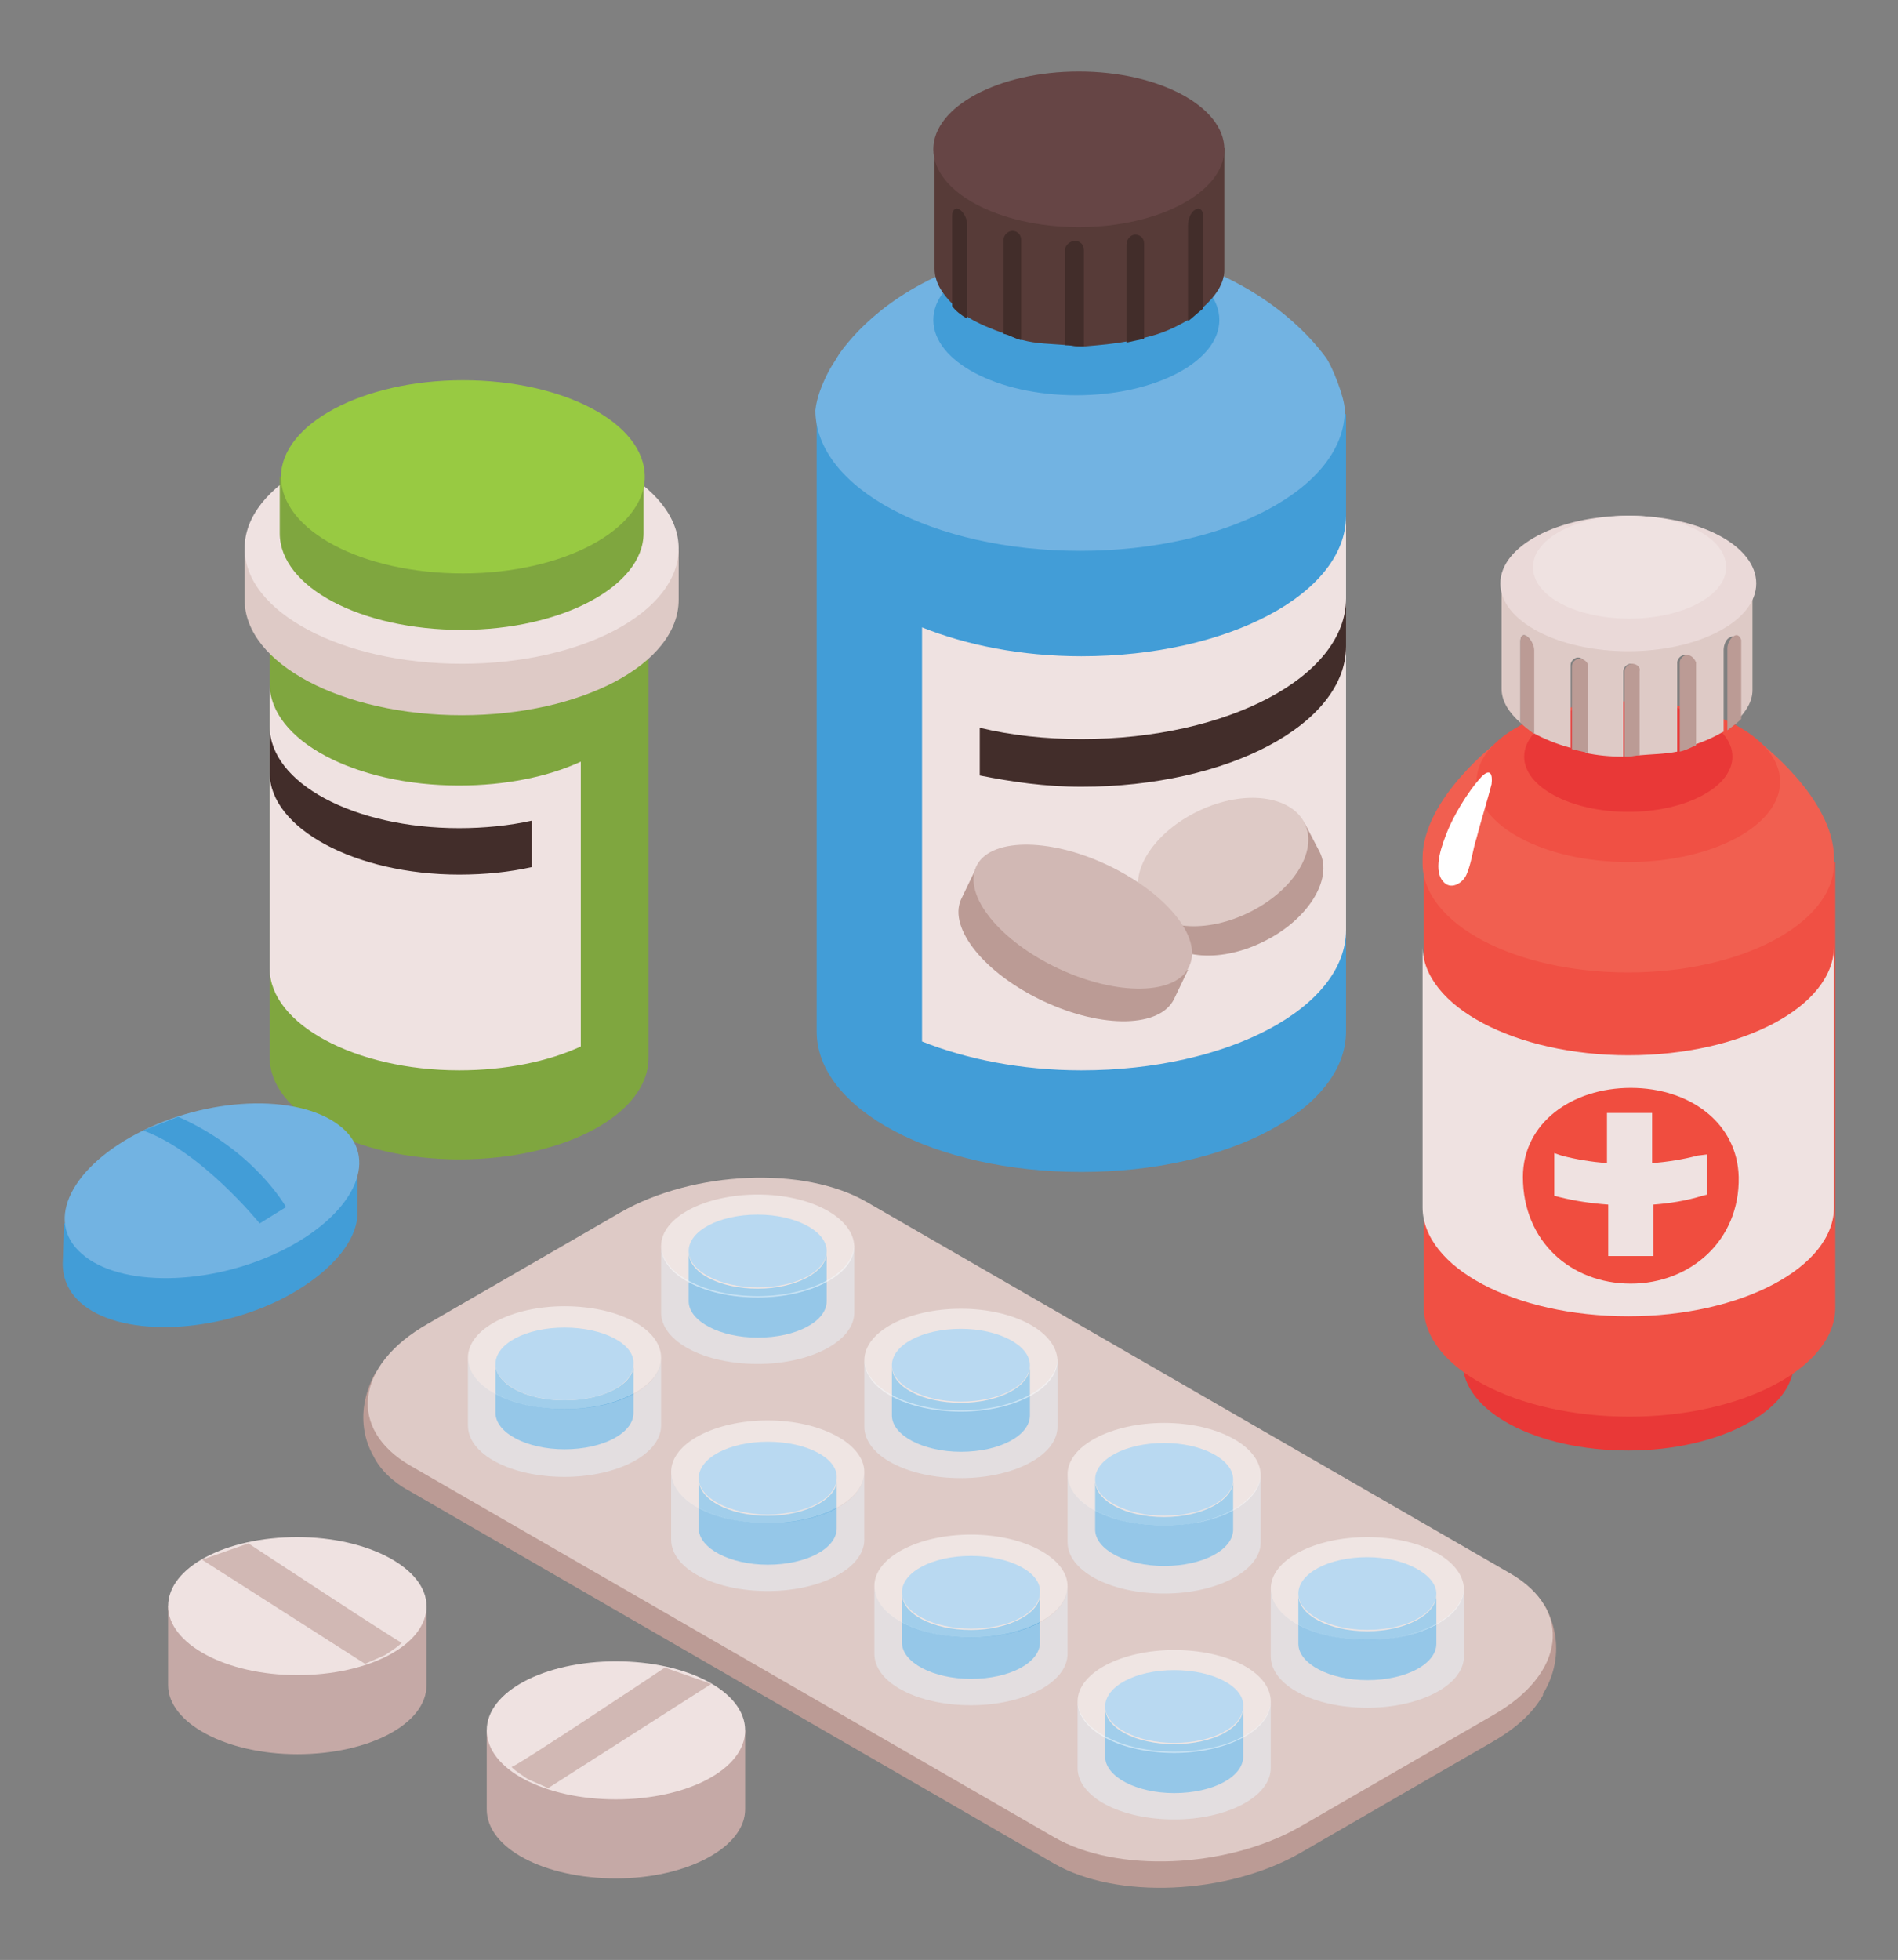<?xml version="1.0" encoding="utf-8"?>
<!-- Generator: Adobe Illustrator 27.2.0, SVG Export Plug-In . SVG Version: 6.00 Build 0)  -->
<svg version="1.1" id="Layer_1" xmlns="http://www.w3.org/2000/svg" xmlns:xlink="http://www.w3.org/1999/xlink" x="0px" y="0px"
	 viewBox="0 0 151.3 156.2" style="enable-background:new 0 0 151.3 156.2;" xml:space="preserve">
<rect x="0" y="0" width="151.3" height="156.2" fill="#808080" stroke="none"/>
<style type="text/css">
	.st0{fill:#595959;}
	.st1{fill:#FFFFFF;}
	.st2{fill-rule:evenodd;clip-rule:evenodd;fill:#595959;}
	.st3{fill:#DE2B38;}
	.st4{fill:#298C43;}
	.st5{fill:#7E8DAD;}
	.st6{fill-rule:evenodd;clip-rule:evenodd;fill:#FFFFFF;}
	.st7{fill:#A7A9AC;}
	.st8{fill:#EF3E3D;}
	.st9{fill:#010101;}
	.st10{fill:url(#XMLID_00000026864312312399527920000000634398836223180479_);}
	.st11{fill:#AAD2DC;}
	.st12{fill:#D3E3EB;}
	.st13{fill:url(#XMLID_00000082355508160013058700000000821616377366635966_);}
	.st14{fill:url(#XMLID_00000147936103719449773610000006330422685435319434_);}
	.st15{fill:url(#XMLID_00000109744008712510430440000012777785741285730991_);}
	.st16{fill:url(#XMLID_00000013871266344965673580000003875844149928119449_);}
	.st17{fill:#AF76B2;}
	.st18{fill:none;stroke:#24326A;stroke-linecap:round;}
	.st19{fill:#24326A;}
	.st20{fill:none;stroke:#FFFFFF;stroke-linecap:round;}
	.st21{fill:#BB9B95;}
	.st22{fill:#DECAC6;}
	.st23{fill:#429DD7;}
	.st24{fill:#72B3E2;}
	.st25{opacity:0.5;fill:#E8F2FB;}
	.st26{opacity:0.5;fill:#FFFFFF;}
	.st27{fill:#E93837;}
	.st28{fill:#F05044;}
	.st29{fill:#EFE2E1;}
	.st30{fill:#F15F50;}
	.st31{fill:#EAD9D8;}
	.st32{fill:#F04D3F;}
	.st33{fill:#422D2A;}
	.st34{fill:#573B38;}
	.st35{fill:#664545;}
	.st36{fill:#D1B8B4;}
	.st37{fill:#C5A9A6;}
	.st38{fill:#7FA63F;}
	.st39{fill:#98CA42;}
</style>
<g>
	<g>
		<path class="st21" d="M123.1,127.9l-1.1,0.7c-0.4-0.4-0.9-0.8-1.5-1.1L69.1,97.9c-5-2.9-13.8-2.5-19.6,0.8l-15.4,8.9
			c-1.2,0.7-2.2,1.5-3,2.4l-1.1-0.7c0,0-2.2,3.3-0.2,6.8c0,0,0,0,0,0c0.5,1,1.5,2,2.8,2.7L84,148.5c5,2.9,13.8,2.5,19.6-0.8
			l15.4-8.9c1.9-1.1,3.2-2.3,4-3.7c0,0,0,0,0-0.1C125.3,131.2,123.1,127.9,123.1,127.9z"/>
		<path class="st22" d="M84,146.4l-51.3-29.6c-5-2.9-4.4-8,1.4-11.3l15.4-8.9c5.8-3.3,14.6-3.7,19.6-0.8l51.3,29.6
			c5,2.9,4.4,8-1.4,11.3l-15.4,8.9C97.8,148.9,89,149.3,84,146.4z"/>
		<g>
			<g>
				<g>
					<path class="st23" d="M45,111.6c-3.1,0-5.5-1.3-5.5-2.9v3.9c0,1.6,2.5,2.9,5.5,2.9c3.1,0,5.5-1.3,5.5-2.9v-3.9
						C50.6,110.3,48.1,111.6,45,111.6z"/>
					<path class="st24" d="M45,105.8c-3.1,0-5.5,1.3-5.5,2.9c0,1.6,2.5,2.9,5.5,2.9c3.1,0,5.5-1.3,5.5-2.9
						C50.6,107.1,48.1,105.8,45,105.8z"/>
				</g>
				<g>
					<path class="st25" d="M45,112.3c-4.2,0-7.7-1.8-7.7-4.1v5.4c0,2.3,3.4,4.1,7.7,4.1c4.2,0,7.7-1.8,7.7-4.1v-5.4
						C52.7,110.5,49.3,112.3,45,112.3z"/>
					<path class="st26" d="M45,104.1c-4.2,0-7.7,1.8-7.7,4.1c0,2.3,3.4,4.1,7.7,4.1c4.2,0,7.7-1.8,7.7-4.1
						C52.7,105.9,49.3,104.1,45,104.1z"/>
				</g>
			</g>
			<g>
				<g>
					<path class="st23" d="M60.4,102.7c-3.1,0-5.5-1.3-5.5-2.9v3.9c0,1.6,2.5,2.9,5.5,2.9c3.1,0,5.5-1.3,5.5-2.9v-3.9
						C65.9,101.4,63.4,102.7,60.4,102.7z"/>
					<path class="st24" d="M60.4,96.8c-3.1,0-5.5,1.3-5.5,2.9c0,1.6,2.5,2.9,5.5,2.9c3.1,0,5.5-1.3,5.5-2.9
						C65.9,98.1,63.4,96.8,60.4,96.8z"/>
				</g>
				<g>
					<path class="st25" d="M60.4,103.3c-4.2,0-7.7-1.8-7.7-4.1v5.4c0,2.3,3.4,4.1,7.7,4.1c4.2,0,7.7-1.8,7.7-4.1v-5.4
						C68,101.5,64.6,103.3,60.4,103.3z"/>
					<path class="st26" d="M60.4,95.2c-4.2,0-7.7,1.8-7.7,4.1c0,2.3,3.4,4.1,7.7,4.1c4.2,0,7.7-1.8,7.7-4.1
						C68,97,64.6,95.2,60.4,95.2z"/>
				</g>
			</g>
			<g>
				<g>
					<path class="st23" d="M61.2,120.8c-3.1,0-5.5-1.3-5.5-2.9v3.9c0,1.6,2.5,2.9,5.5,2.9c3.1,0,5.5-1.3,5.5-2.9v-3.9
						C66.8,119.4,64.3,120.8,61.2,120.8z"/>
					<path class="st24" d="M61.2,114.9c-3.1,0-5.5,1.3-5.5,2.9c0,1.6,2.5,2.9,5.5,2.9c3.1,0,5.5-1.3,5.5-2.9
						C66.8,116.2,64.3,114.9,61.2,114.9z"/>
				</g>
				<g>
					<path class="st25" d="M61.2,121.4c-4.2,0-7.7-1.8-7.7-4.1v5.4c0,2.3,3.4,4.1,7.7,4.1c4.2,0,7.7-1.8,7.7-4.1v-5.4
						C68.9,119.6,65.5,121.4,61.2,121.4z"/>
					<path class="st26" d="M61.2,113.2c-4.2,0-7.7,1.8-7.7,4.1c0,2.3,3.4,4.1,7.7,4.1c4.2,0,7.7-1.8,7.7-4.1
						C68.9,115.1,65.5,113.2,61.2,113.2z"/>
				</g>
			</g>
			<g>
				<g>
					<path class="st23" d="M76.6,111.8c-3.1,0-5.5-1.3-5.5-2.9v3.9c0,1.6,2.5,2.9,5.5,2.9c3.1,0,5.5-1.3,5.5-2.9v-3.9
						C82.1,110.5,79.6,111.8,76.6,111.8z"/>
					<path class="st24" d="M76.6,105.9c-3.1,0-5.5,1.3-5.5,2.9c0,1.6,2.5,2.9,5.5,2.9c3.1,0,5.5-1.3,5.5-2.9
						C82.1,107.2,79.6,105.9,76.6,105.9z"/>
				</g>
				<g>
					<path class="st25" d="M76.6,112.4c-4.2,0-7.7-1.8-7.7-4.1v5.4c0,2.3,3.4,4.1,7.7,4.1c4.2,0,7.7-1.8,7.7-4.1v-5.4
						C84.2,110.6,80.8,112.4,76.6,112.4z"/>
					<path class="st26" d="M76.6,104.3c-4.2,0-7.7,1.8-7.7,4.1c0,2.3,3.4,4.1,7.7,4.1c4.2,0,7.7-1.8,7.7-4.1
						C84.2,106.1,80.8,104.3,76.6,104.3z"/>
				</g>
			</g>
		</g>
		<g>
			<g>
				<g>
					<path class="st23" d="M77.4,129.9c-3.1,0-5.5-1.3-5.5-2.9v3.9c0,1.6,2.5,2.9,5.5,2.9c3.1,0,5.5-1.3,5.5-2.9v-3.9
						C83,128.5,80.5,129.9,77.4,129.9z"/>
					<path class="st24" d="M77.4,124c-3.1,0-5.5,1.3-5.5,2.9c0,1.6,2.5,2.9,5.5,2.9c3.1,0,5.5-1.3,5.5-2.9
						C83,125.3,80.5,124,77.4,124z"/>
				</g>
				<g>
					<path class="st25" d="M77.4,130.5c-4.2,0-7.7-1.8-7.7-4.1v5.4c0,2.3,3.4,4.1,7.7,4.1c4.2,0,7.7-1.8,7.7-4.1v-5.4
						C85.1,128.7,81.7,130.5,77.4,130.5z"/>
					<path class="st26" d="M77.4,122.3c-4.2,0-7.7,1.8-7.7,4.1c0,2.3,3.4,4.1,7.7,4.1c4.2,0,7.7-1.8,7.7-4.1
						C85.1,124.2,81.7,122.3,77.4,122.3z"/>
				</g>
			</g>
			<g>
				<g>
					<path class="st23" d="M92.8,120.9c-3.1,0-5.5-1.3-5.5-2.9v3.9c0,1.6,2.5,2.9,5.5,2.9c3.1,0,5.5-1.3,5.5-2.9V118
						C98.3,119.6,95.8,120.9,92.8,120.9z"/>
					<path class="st24" d="M92.8,115c-3.1,0-5.5,1.3-5.5,2.9c0,1.6,2.5,2.9,5.5,2.9c3.1,0,5.5-1.3,5.5-2.9
						C98.3,116.3,95.8,115,92.8,115z"/>
				</g>
				<g>
					<path class="st25" d="M92.8,121.6c-4.2,0-7.7-1.8-7.7-4.1v5.4c0,2.3,3.4,4.1,7.7,4.1c4.2,0,7.7-1.8,7.7-4.1v-5.4
						C100.4,119.7,97,121.6,92.8,121.6z"/>
					<path class="st26" d="M92.8,113.4c-4.2,0-7.7,1.8-7.7,4.1c0,2.3,3.4,4.1,7.7,4.1c4.2,0,7.7-1.8,7.7-4.1
						C100.4,115.2,97,113.4,92.8,113.4z"/>
				</g>
			</g>
			<g>
				<g>
					<path class="st23" d="M93.6,139c-3.1,0-5.5-1.3-5.5-2.9v3.9c0,1.6,2.5,2.9,5.5,2.9c3.1,0,5.5-1.3,5.5-2.9V136
						C99.2,137.7,96.7,139,93.6,139z"/>
					<path class="st24" d="M93.6,133.1c-3.1,0-5.5,1.3-5.5,2.9c0,1.6,2.5,2.9,5.5,2.9c3.1,0,5.5-1.3,5.5-2.9
						C99.2,134.4,96.7,133.1,93.6,133.1z"/>
				</g>
				<g>
					<path class="st25" d="M93.6,139.6c-4.2,0-7.7-1.8-7.7-4.1v5.4c0,2.3,3.4,4.1,7.7,4.1c4.2,0,7.7-1.8,7.7-4.1v-5.4
						C101.3,137.8,97.9,139.6,93.6,139.6z"/>
					<path class="st26" d="M93.6,131.5c-4.2,0-7.7,1.8-7.7,4.1c0,2.3,3.4,4.1,7.7,4.1c4.2,0,7.7-1.8,7.7-4.1
						C101.3,133.3,97.9,131.5,93.6,131.5z"/>
				</g>
			</g>
			<g>
				<g>
					<path class="st23" d="M109,130c-3.1,0-5.5-1.3-5.5-2.9v3.9c0,1.6,2.5,2.9,5.5,2.9c3.1,0,5.5-1.3,5.5-2.9v-3.9
						C114.5,128.7,112,130,109,130z"/>
					<path class="st24" d="M109,124.1c-3.1,0-5.5,1.3-5.5,2.9c0,1.6,2.5,2.9,5.5,2.9c3.1,0,5.5-1.3,5.5-2.9
						C114.5,125.5,112,124.1,109,124.1z"/>
				</g>
				<g>
					<path class="st25" d="M109,130.7c-4.2,0-7.7-1.8-7.7-4.1v5.4c0,2.3,3.4,4.1,7.7,4.1c4.2,0,7.7-1.8,7.7-4.1v-5.4
						C116.6,128.8,113.2,130.7,109,130.7z"/>
					<path class="st26" d="M109,122.5c-4.2,0-7.7,1.8-7.7,4.1c0,2.3,3.4,4.1,7.7,4.1c4.2,0,7.7-1.8,7.7-4.1
						C116.6,124.3,113.2,122.5,109,122.5z"/>
				</g>
			</g>
		</g>
	</g>
	<g>
		<path class="st27" d="M129.8,101.6c-7.3,0-13.2,3.2-13.2,7c0,3.9,5.9,7,13.2,7c7.3,0,13.2-3.2,13.2-7
			C143.1,104.7,137.2,101.6,129.8,101.6z"/>
		<path class="st28" d="M113.5,68.7v35.5c0,4.8,7.3,8.7,16.4,8.7c9,0,16.4-3.9,16.4-8.7V68.7H113.5z"/>
		<path class="st29" d="M129.8,84.1c-9,0-16.4-3.9-16.4-8.7v20.8c0,4.8,7.3,8.7,16.4,8.7c9,0,16.4-3.9,16.4-8.7V75.4
			C146.2,80.2,138.9,84.1,129.8,84.1z"/>
		<path class="st30" d="M146.2,68.4c0-4.8-6-9.3-6-9.3l-2.2,2.2c-2.4-0.8-5.2-1.2-8.2-1.2c-3,0-5.8,0.5-8.2,1.2l-2.2-2.2
			c0,0-6,4.5-6,9.3c0,0,0,0.3,0,0.4c0,4.8,7.3,8.7,16.4,8.7c9,0,16.4-3.9,16.4-8.7C146.2,68.6,146.2,68.4,146.2,68.4z"/>
		<path class="st28" d="M129.8,55.9c-6.7,0-12.1,2.9-12.1,6.4c0,3.5,5.4,6.4,12.1,6.4c6.7,0,12.1-2.9,12.1-6.4
			C141.9,58.8,136.5,55.9,129.8,55.9z"/>
		<ellipse class="st27" cx="129.8" cy="60.3" rx="8.3" ry="4.4"/>
		<g>
			<path class="st22" d="M119.7,46.5v8.4c0,1,0.6,1.9,1.5,2.7v-6.5c0-0.4,0.2-0.6,0.5-0.4c0.3,0.2,0.5,0.6,0.5,1v6.7
				c0.9,0.5,1.9,0.9,3,1.2v-6.6c0-0.3,0.3-0.6,0.6-0.6c0.3,0,0.6,0.3,0.6,0.6V60c0.9,0.2,1.9,0.3,3,0.3v-6.8c0-0.3,0.3-0.6,0.6-0.6
				c0.3,0,0.6,0.3,0.6,0.6v6.7c1.1-0.1,2.1-0.1,3.1-0.3v-7.1c0-0.3,0.3-0.6,0.6-0.6c0.3,0,0.6,0.3,0.6,0.6v6.6
				c1-0.3,1.8-0.7,2.5-1.1v-6.5c0-0.4,0.2-0.9,0.5-1c0.3-0.2,0.5,0,0.5,0.4v6.3c0.8-0.8,1.3-1.6,1.3-2.5v-8.4H119.7z"/>
			<path class="st21" d="M130.1,52.9c-0.3,0-0.6,0.3-0.6,0.6v6.8c0.1,0,0.2,0,0.3,0c0.3,0,0.6-0.1,0.9-0.1v-6.7
				C130.8,53.2,130.5,52.9,130.1,52.9z"/>
			<path class="st21" d="M125.9,52.5c-0.3,0-0.6,0.3-0.6,0.6v6.6c0.4,0.1,0.8,0.2,1.3,0.3v-6.9C126.6,52.8,126.3,52.5,125.9,52.5z"
				/>
			<path class="st21" d="M134.5,52.2c-0.3,0-0.6,0.3-0.6,0.6v7.1c0.5-0.1,0.8-0.3,1.3-0.5v-6.6C135.1,52.5,134.8,52.2,134.5,52.2z"
				/>
			<path class="st21" d="M138.2,50.7c-0.3,0.2-0.5,0.6-0.5,1v6.5c0.4-0.3,0.8-0.6,1.1-0.9v-6.3C138.7,50.7,138.5,50.5,138.2,50.7z"
				/>
			<path class="st21" d="M121.7,50.7c-0.3-0.2-0.5,0-0.5,0.4v6.5c0.3,0.3,0.7,0.6,1.1,0.9v-6.7C122.3,51.4,122,50.9,121.7,50.7z"/>
		</g>
		<path class="st31" d="M129.8,41.1c-5.6,0-10.2,2.4-10.2,5.4c0,3,4.6,5.4,10.2,5.4c5.6,0,10.2-2.4,10.2-5.4
			C140,43.5,135.5,41.1,129.8,41.1z"/>
		<path class="st29" d="M129.9,41.1c-4.2,0-7.7,1.8-7.7,4.1c0,2.3,3.4,4.1,7.7,4.1c4.2,0,7.7-1.8,7.7-4.1
			C137.6,42.9,134.2,41.1,129.9,41.1z"/>
		<path class="st1" d="M118.1,61.9c-1.2,1.3-2.3,3.3-2.7,4.3c-0.4,1-1.2,3-0.4,4c0.6,0.8,1.6,0.2,1.9-0.5c0.4-0.9,0.5-2,0.8-2.9
			c0.3-1.2,0.9-3.1,1.2-4.3C119,61.7,118.8,61.2,118.1,61.9z"/>
		<path class="st32" d="M138.6,93.8c0.1,5.1-3.9,8.5-8.6,8.5c-4.8,0-8.6-3.4-8.6-8.5c0-4.3,3.9-7.1,8.6-7.1
			C134.7,86.7,138.5,89.5,138.6,93.8z"/>
		<path class="st29" d="M135.3,92.1c-1.1,0.3-2.4,0.5-3.6,0.6v-4h-3.6v4c-1.2-0.1-2.5-0.3-3.6-0.6l-0.6-0.2v3.4l0.4,0.1
			c1.2,0.3,2.5,0.5,3.9,0.6v4.1h3.6v-4.1c1.3-0.1,2.6-0.3,3.9-0.7l0.4-0.1V92L135.3,92.1z"/>
	</g>
	<g>
		<g>
			<path class="st23" d="M107.3,33v49.2c0,6.2-9.4,11.2-21.1,11.2c-11.7,0-21.1-5-21.1-11.2l0-49.4L107.3,33z"/>
		</g>
		<g>
			<path class="st29" d="M73.5,50c3.5,1.4,7.9,2.3,12.7,2.3c11.7,0,21.1-5,21.1-11.2v33c0,6.2-9.4,11.2-21.1,11.2
				c-4.8,0-9.2-0.9-12.7-2.3V50z"/>
		</g>
		<path class="st33" d="M78.1,58c2.5,0.6,5.2,0.9,8.1,0.9c11.7,0,21.1-5,21.1-11.2v3.8c0,6.2-9.4,11.2-21.1,11.2
			c-2.9,0-5.6-0.4-8.1-0.9V58z"/>
		<path class="st24" d="M66,29.7L66,29.7c0,0,0.2-0.4,0.6-1c0.1-0.2,0.2-0.3,0.3-0.5c1.5-2.1,5.1-5.9,12.3-7.8
			c2.5-0.7,3.9,0,4.6,1.3c0.8,0,1.6-0.1,2.4-0.1c0.8,0,1.6,0.1,2.4,0.1c0.7-1.3,2.2-2,4.6-1.3c7.4,2.1,11.1,6.2,12.5,8.1
			c0.5,0.7,1.5,3.2,1.5,4.2c0,6.2-9.4,11.2-21.1,11.2c-11.7,0-21.1-5-21.1-11.2C65.1,31.7,65.5,30.7,66,29.7z"/>
		<path class="st23" d="M85.8,19.5c6.3,0,11.4,2.7,11.4,6c0,3.3-5.1,6-11.4,6c-6.3,0-11.4-2.7-11.4-6C74.4,22.2,79.5,19.5,85.8,19.5
			z"/>
		<g>
			<path class="st34" d="M97.6,11.9v9.6c0,1.1-0.7,2.1-1.7,3c-0.4,0.3-0.8,0.7-1.2,1c-1,0.6-2.1,1.1-3.4,1.4
				c-0.5,0.1-0.9,0.2-1.4,0.3c-1.1,0.2-2.2,0.3-3.4,0.4c-0.1,0-0.2,0-0.4,0c-0.4,0-0.7-0.1-1.1-0.1c-1.2-0.1-2.4-0.1-3.5-0.4
				c-0.5-0.1-0.9-0.4-1.4-0.5c-1.1-0.4-2.1-0.8-2.9-1.3c-0.5-0.3-0.9-0.6-1.2-1c-0.9-0.9-1.5-1.8-1.5-2.9v-9.6H97.6z"/>
			<g>
				<path class="st33" d="M85.7,19.2c0.4,0,0.7,0.3,0.7,0.7v7.7c-0.1,0-0.2,0-0.4,0c-0.4,0-0.7-0.1-1.1-0.1v-7.7
					C85,19.5,85.3,19.2,85.7,19.2z"/>
				<path class="st33" d="M90.5,18.7c0.4,0,0.7,0.3,0.7,0.7V27c-0.5,0.1-0.9,0.2-1.4,0.3v-7.8C89.8,19.1,90.1,18.7,90.5,18.7z"/>
				<path class="st33" d="M80.7,18.4c0.4,0,0.7,0.3,0.7,0.7v8c-0.5-0.1-0.9-0.4-1.4-0.5v-7.5C80,18.7,80.4,18.4,80.7,18.4z"/>
				<path class="st33" d="M76.5,16.7c0.3,0.2,0.6,0.7,0.6,1.2v7.5c-0.5-0.3-0.9-0.6-1.2-1v-7.2C75.9,16.7,76.2,16.5,76.5,16.7z"/>
				<path class="st33" d="M95.3,16.7c0.3-0.2,0.6,0,0.6,0.5v7.4c-0.4,0.3-0.8,0.7-1.2,1v-7.6C94.7,17.5,94.9,16.9,95.3,16.7z"/>
			</g>
			<path class="st35" d="M86,5.7c6.4,0,11.6,2.8,11.6,6.2c0,3.4-5.2,6.2-11.6,6.2c-6.4,0-11.6-2.8-11.6-6.2
				C74.4,8.5,79.6,5.7,86,5.7z"/>
		</g>
		<g>
			<path class="st21" d="M96.8,67c2.8-1.3,7.2-1.4,7.2-1.4l1.2,2.3c1.1,2.2-1,5.5-4.6,7.2c-3.5,1.7-7.2,1.3-8.4-0.9L91,71.8
				C91,71.8,94,68.3,96.8,67z"/>
			<path class="st22" d="M99.4,72.8c3.6-1.7,5.7-4.9,4.6-7.2c-1.1-2.2-4.8-2.7-8.4-1c-3.6,1.7-5.7,4.9-4.6,7.2
				C92.1,74,95.8,74.5,99.4,72.8z"/>
		</g>
		<g>
			<path class="st21" d="M79.6,70c2-0.3,4.7,0.2,7.5,1.5c3,1.4,5.2,3.3,6.2,5.1l1.4,0.7l-1.1,2.3c-1.1,2.3-5.7,2.4-10.4,0.2
				c-4.7-2.2-7.6-5.8-6.6-8.1l1.2-2.5L79.6,70z"/>
			<path class="st36" d="M84.4,77.2c4.7,2.2,9.4,2.1,10.4-0.2c1.1-2.3-1.9-5.9-6.6-8.1c-4.7-2.2-9.4-2.1-10.4,0.2
				C76.8,71.4,79.7,75,84.4,77.2z"/>
		</g>
	</g>
	<g>
		<path class="st37" d="M30.5,130.2c-1.8-0.9-4.2-1.4-6.8-1.4c-2.6,0-5,0.5-6.8,1.4l-3.5-2.2v6.3c0,3,4.6,5.5,10.3,5.5
			c5.7,0,10.3-2.4,10.3-5.5V128L30.5,130.2z"/>
		<g>
			<path class="st29" d="M23.7,122.5c-5.7,0-10.3,2.4-10.3,5.5c0,3,4.6,5.5,10.3,5.5c5.7,0,10.3-2.4,10.3-5.5
				C34,125,29.4,122.5,23.7,122.5z"/>
		</g>
		<g>
			<path class="st36" d="M19.8,123l-3.7,1.3l13,8.3l1.6-0.7c0,0,1.4-0.9,1.3-1C31.8,130.9,19.8,123,19.8,123z"/>
		</g>
	</g>
	<g>
		<path class="st37" d="M42.3,140.1c1.8-0.9,4.2-1.4,6.8-1.4c2.6,0,5,0.5,6.8,1.4l3.5-2.2v6.3c0,3-4.6,5.5-10.3,5.5
			c-5.7,0-10.3-2.4-10.3-5.5v-6.3L42.3,140.1z"/>
		<g>
			<path class="st29" d="M49.1,132.4c5.7,0,10.3,2.4,10.3,5.5s-4.6,5.5-10.3,5.5c-5.7,0-10.3-2.4-10.3-5.5S43.4,132.4,49.1,132.4z"
				/>
		</g>
		<g>
			<path class="st36" d="M53,132.9l3.7,1.3l-13,8.3l-1.6-0.7c0,0-1.4-0.9-1.3-1C41,140.9,53,132.9,53,132.9z"/>
		</g>
	</g>
	<g>
		<path class="st38" d="M21.5,49v35.3c0,4.4,6.8,8.1,15.1,8.1c8.4,0,15.1-3.6,15.1-8.1l0-35.5L21.5,49z"/>
		<g>
			<g>
				<path class="st29" d="M21.5,54.5v22.7c0,4.4,6.8,8.1,15.1,8.1c3.7,0,7.1-0.7,9.7-1.9V60.7c-2.6,1.2-6,1.9-9.7,1.9
					C28.3,62.6,21.5,59,21.5,54.5z"/>
			</g>
		</g>
		<path class="st33" d="M42.4,65.4c-1.8,0.4-3.8,0.6-5.8,0.6c-8.4,0-15.1-3.6-15.1-8.1v3.7c0,4.4,6.8,8.1,15.1,8.1
			c2.1,0,4-0.2,5.8-0.6V65.4z"/>
		<path class="st22" d="M50.4,42c-3.2-2.1-8.1-3.5-13.6-3.5c-3.3,0-6.4,0.5-9.1,1.4l-1.4-0.1l-6.8,4.1v3.9c0,5.1,7.8,9.2,17.3,9.2
			c9.6,0,17.3-4.1,17.3-9.2v-3.9L50.4,42z"/>
		<path class="st29" d="M36.8,34.5c-9.6,0-17.3,4.1-17.3,9.2c0,5.1,7.8,9.2,17.3,9.2c9.6,0,17.3-4.1,17.3-9.2
			C54.1,38.7,46.4,34.5,36.8,34.5z"/>
		<path class="st38" d="M48.3,37.7c-2.7-1.8-6.8-3-11.4-3c-2.8,0-5.4,0.4-7.6,1.2l-1.2-0.1L22.3,38v4.5c0,4.3,6.5,7.7,14.5,7.7
			c8,0,14.5-3.5,14.5-7.7V38L48.3,37.7z"/>
		<path class="st39" d="M36.9,30.3c-8,0-14.5,3.5-14.5,7.7c0,4.3,6.5,7.7,14.5,7.7c8,0,14.5-3.5,14.5-7.7
			C51.4,33.7,44.9,30.3,36.9,30.3z"/>
	</g>
	<g>
		<path class="st23" d="M5.1,97.5l1.6-0.3c1.1-1.2,2.6-2.4,4.6-3.3c4.1-2,9-2.6,12.5-1.8c0.8,0.2,1.5,0.4,2.1,0.8l2.6,0.1
			c0,0,0,3.5,0,3.8c-0.1,2.3-2.4,4.9-6.2,6.8c-5.7,2.8-12.9,2.9-15.9,0.2c-1-0.9-1.4-2-1.4-3.1L5.1,97.5z"/>
		<path class="st24" d="M11.4,90.1c-5.7,2.8-7.9,7.2-4.9,9.8c3,2.7,10.2,2.6,15.9-0.2c5.7-2.8,7.9-7.2,4.9-9.8
			C24.2,87.2,17.1,87.3,11.4,90.1z"/>
		<path class="st23" d="M14.2,89c6.1,2.7,8.6,7.2,8.6,7.2l-2.1,1.3c0,0-4.7-5.8-9.3-7.4L14.2,89z"/>
	</g>
</g>
</svg>

